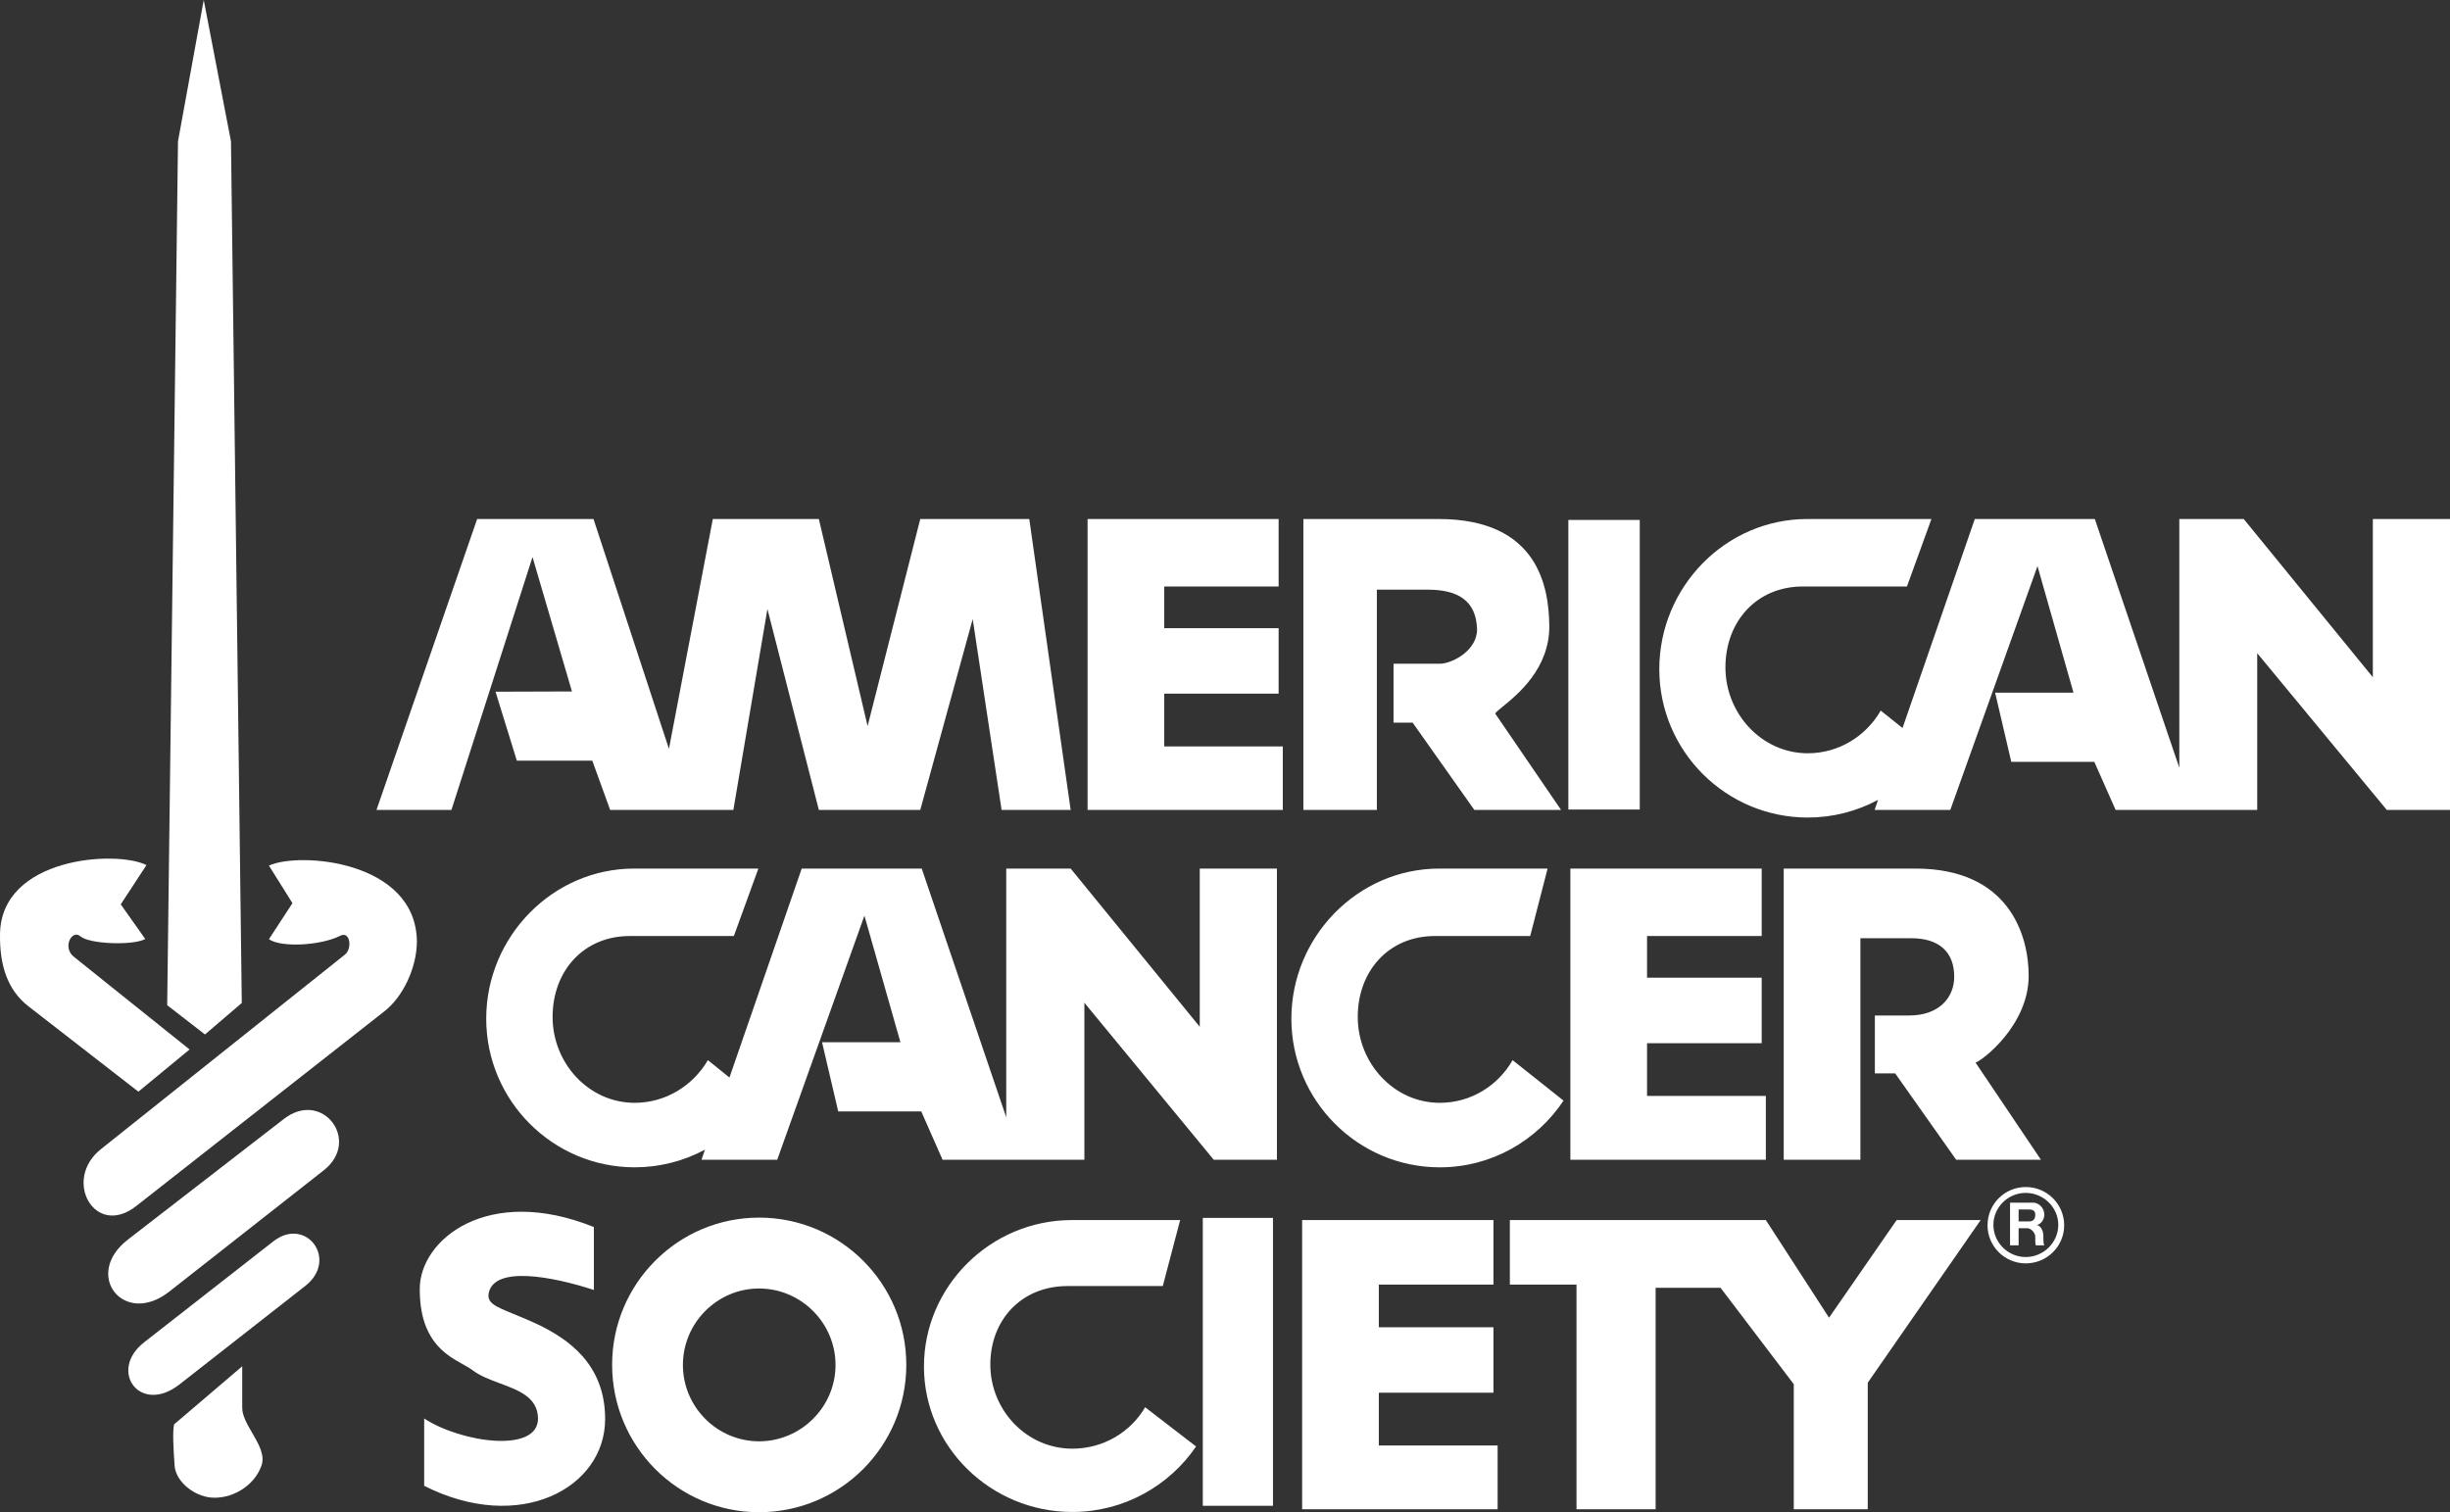 <svg width="162" height="100" viewBox="0 0 162 100" fill="none" xmlns="http://www.w3.org/2000/svg">
<rect x="0" y="0" width="162" height="100" fill="#333333" stroke="none"/>
<path fill-rule="evenodd" clip-rule="evenodd" d="M119.532 54.063C121.154 54.063 122.751 53.662 124.18 52.895L123.954 53.56H128.958L134.724 37.437L137.105 45.806H131.922L132.991 50.381H138.482L139.891 53.56H149.253V43.195L157.821 53.56H162V34.322H156.898V44.784L148.362 34.322H144.102V50.77L138.515 34.322H130.578L125.8 48.142L124.358 46.99C123.387 48.677 121.589 49.813 119.532 49.813C116.487 49.813 114.09 47.185 114.09 44.136C114.09 41.086 116.163 38.783 119.208 38.783H126.092L127.711 34.322H119.5C114.09 34.322 109.717 38.831 109.717 44.249C109.716 49.667 114.122 54.063 119.532 54.063ZM46.613 76.026L46.387 76.691H51.392L57.158 60.551L59.538 68.921H54.355L55.425 73.495H60.915L62.324 76.691H71.702V66.309L80.254 76.691H84.433V57.437H79.331V67.899L70.795 57.437H66.535V73.885L60.947 57.437H53.011L48.233 71.257L46.808 70.105C45.819 71.792 44.022 72.928 41.965 72.928C38.92 72.928 36.539 70.3 36.539 67.25C36.539 64.201 38.596 61.898 41.641 61.898H48.525L50.145 57.437H41.933C36.539 57.437 32.15 61.946 32.15 67.364C32.15 72.781 36.555 77.193 41.965 77.193C43.587 77.194 45.184 76.793 46.613 76.026ZM54.145 53.56L50.744 40.275L48.492 53.56H40.345L39.163 50.3H34.174L32.765 45.742L37.819 45.725L35.211 36.837L29.85 53.56H24.894L31.55 34.322H39.244L44.232 49.521L47.132 34.322H54.145L57.368 48.013L60.85 34.322H68.058L70.795 53.56H66.228L64.317 40.94L60.85 53.56H54.145ZM109.474 99.805V85.158H113.766L118.609 91.533V99.805H123.5V91.436L130.967 80.681H125.411L120.941 87.137L116.762 80.681H99.836V84.947H104.242V99.805H109.474ZM25.395 66.894L9.004 79.757C6.267 81.898 4.113 78.021 6.672 75.993L22.804 63.13C23.306 62.741 23.16 61.541 22.496 61.881C21.217 62.53 18.593 62.676 17.783 62.108L19.338 59.724L17.783 57.242C19.759 56.318 27.485 56.885 27.566 62.238C27.566 63.99 26.643 65.936 25.395 66.894ZM59.927 90.251C59.927 95.637 55.571 100 50.193 100C44.832 100 40.475 95.637 40.475 90.251C40.475 84.882 44.832 80.519 50.193 80.519C55.571 80.519 59.927 84.882 59.927 90.251ZM50.193 95.312C47.423 95.312 45.156 93.041 45.156 90.267C45.156 87.478 47.423 85.207 50.193 85.207C52.963 85.207 55.247 87.478 55.247 90.267C55.247 93.041 52.963 95.312 50.193 95.312ZM95.172 57.437C89.778 57.437 85.389 61.946 85.389 67.364C85.389 72.781 89.794 77.194 95.204 77.194C98.606 77.194 101.618 75.442 103.384 72.782L100.015 70.105C99.059 71.792 97.261 72.928 95.204 72.928C92.159 72.928 89.778 70.3 89.778 67.25C89.778 64.201 91.835 61.898 94.88 61.898H101.181L102.331 57.437H95.172V57.437ZM61.094 90.365C61.094 85.077 65.483 80.681 70.877 80.681V80.681H78.035L76.886 85.045H70.585C67.54 85.045 65.483 87.283 65.483 90.235C65.483 93.236 67.864 95.799 70.909 95.799C72.966 95.799 74.764 94.696 75.719 93.058L79.088 95.653C77.323 98.248 74.31 99.984 70.909 99.984C65.499 99.984 61.094 95.653 61.094 90.365ZM91.041 53.56V38.994H94.41C96.386 38.994 97.601 39.708 97.666 41.589C97.699 43.001 96.03 43.893 95.188 43.893H92.143V47.786H93.406L97.488 53.56H103.222L98.865 47.185C98.909 47.097 99.092 46.949 99.354 46.736C100.346 45.929 102.47 44.202 102.444 41.379C102.412 38.848 101.731 34.322 95.123 34.322H86.182V53.56H91.041V53.56ZM123.97 67.153H126.237C128.213 67.153 129.218 65.969 129.218 64.59C129.218 62.952 128.213 62.044 126.383 62.044H123.014V76.691H117.944V57.437H126.658C132.862 57.437 134.141 61.865 134.141 64.525C134.141 67.786 131.096 70.122 130.627 70.267L134.951 76.691H129.347L125.314 70.981H123.97V67.153ZM21.411 77.388C23.889 75.442 21.33 72.035 18.787 73.982L8.47 81.963C5.441 84.282 8.194 87.786 11.207 85.401L21.411 77.388ZM108.907 68.986V72.474H116.762V76.691H103.837V57.437H116.487V61.898H108.907V64.655H116.487V68.986H108.907ZM76.983 49.359V45.871H84.546V41.541H76.983V38.783H84.546V34.322H71.913V53.56H84.822V49.359H76.983ZM91.171 92.1V95.588H99.026V99.805H86.101V80.681H98.751V84.947H91.171V87.77H98.751V92.1H91.171Z" fill="white"/>
<path fill-rule="evenodd" clip-rule="evenodd" d="M9.604 62.093C8.859 62.529 5.928 62.448 5.313 61.916C4.746 61.432 4.082 62.69 4.924 63.303L12.535 69.4L9.15 72.19L1.88 66.545C0.503 65.48 -0.031 63.835 0.001 61.787C0.05 56.674 7.693 56.206 9.685 57.206L7.984 59.803L9.604 62.093ZM11.854 91.561C9.247 93.577 7.143 90.642 9.523 88.771L18.089 82.077C20.242 80.416 22.412 83.303 20.177 85.045L11.854 91.561ZM35.576 93.803C35.576 96.126 30.492 95.4 28.047 93.803V98.254C34.346 101.448 40.013 98.416 40.013 93.835C40.013 90.142 37.471 88.545 35.754 87.674C35.046 87.335 34.444 87.088 33.95 86.886L33.95 86.886L33.95 86.886C32.728 86.386 32.172 86.158 32.322 85.48C32.726 83.69 36.548 84.416 39.268 85.303V81.142C32.257 78.319 27.755 81.964 27.755 85.239C27.755 88.619 29.427 89.556 30.593 90.21C30.851 90.354 31.084 90.485 31.269 90.626C31.764 90.998 32.416 91.24 33.062 91.48C34.319 91.948 35.555 92.407 35.576 93.803ZM13.927 99.029C12.826 98.916 11.644 97.997 11.547 96.948C11.466 95.739 11.401 94.69 11.514 94.19L16.016 90.351V93.093C16.016 93.619 16.343 94.181 16.674 94.751C17.106 95.492 17.544 96.246 17.279 96.948C16.777 98.319 15.271 99.158 13.927 99.029ZM133.946 78.497C134.621 78.495 135.268 78.761 135.745 79.237C136.222 79.712 136.49 80.357 136.488 81.029C136.488 82.416 135.355 83.545 133.946 83.545C132.553 83.545 131.42 82.416 131.42 81.029C131.42 79.626 132.553 78.497 133.946 78.497ZM131.808 80.997C131.808 79.835 132.78 78.884 133.946 78.884C135.112 78.884 136.099 79.835 136.099 80.997C136.099 82.174 135.112 83.126 133.946 83.126C132.78 83.126 131.808 82.174 131.808 80.997ZM135.176 80.335C135.176 80.626 134.966 80.965 134.658 81.013C134.901 81.013 135.112 81.368 135.112 81.706C135.112 81.884 135.112 82.142 135.144 82.271L135.177 82.352H134.61C134.61 82.352 134.577 82.207 134.577 82.126V81.787C134.577 81.529 134.302 81.222 134.059 81.222H133.476V82.351H132.909V79.529H134.431C134.788 79.529 135.176 79.852 135.176 80.335ZM133.476 80.771V79.981H134.124C134.432 79.981 134.577 80.061 134.577 80.335C134.577 80.626 134.432 80.771 134.156 80.771H133.476Z" fill="white"/>
<path fill-rule="evenodd" clip-rule="evenodd" d="M11.769 9.35L11.055 66.471L13.553 68.408L15.987 66.325L15.273 9.35L13.472 0L11.769 9.35ZM108.425 53.535V34.382H103.704V53.535H108.425ZM79.532 99.576V80.536H84.172V99.576H79.532Z" fill="white"/>
</svg>
